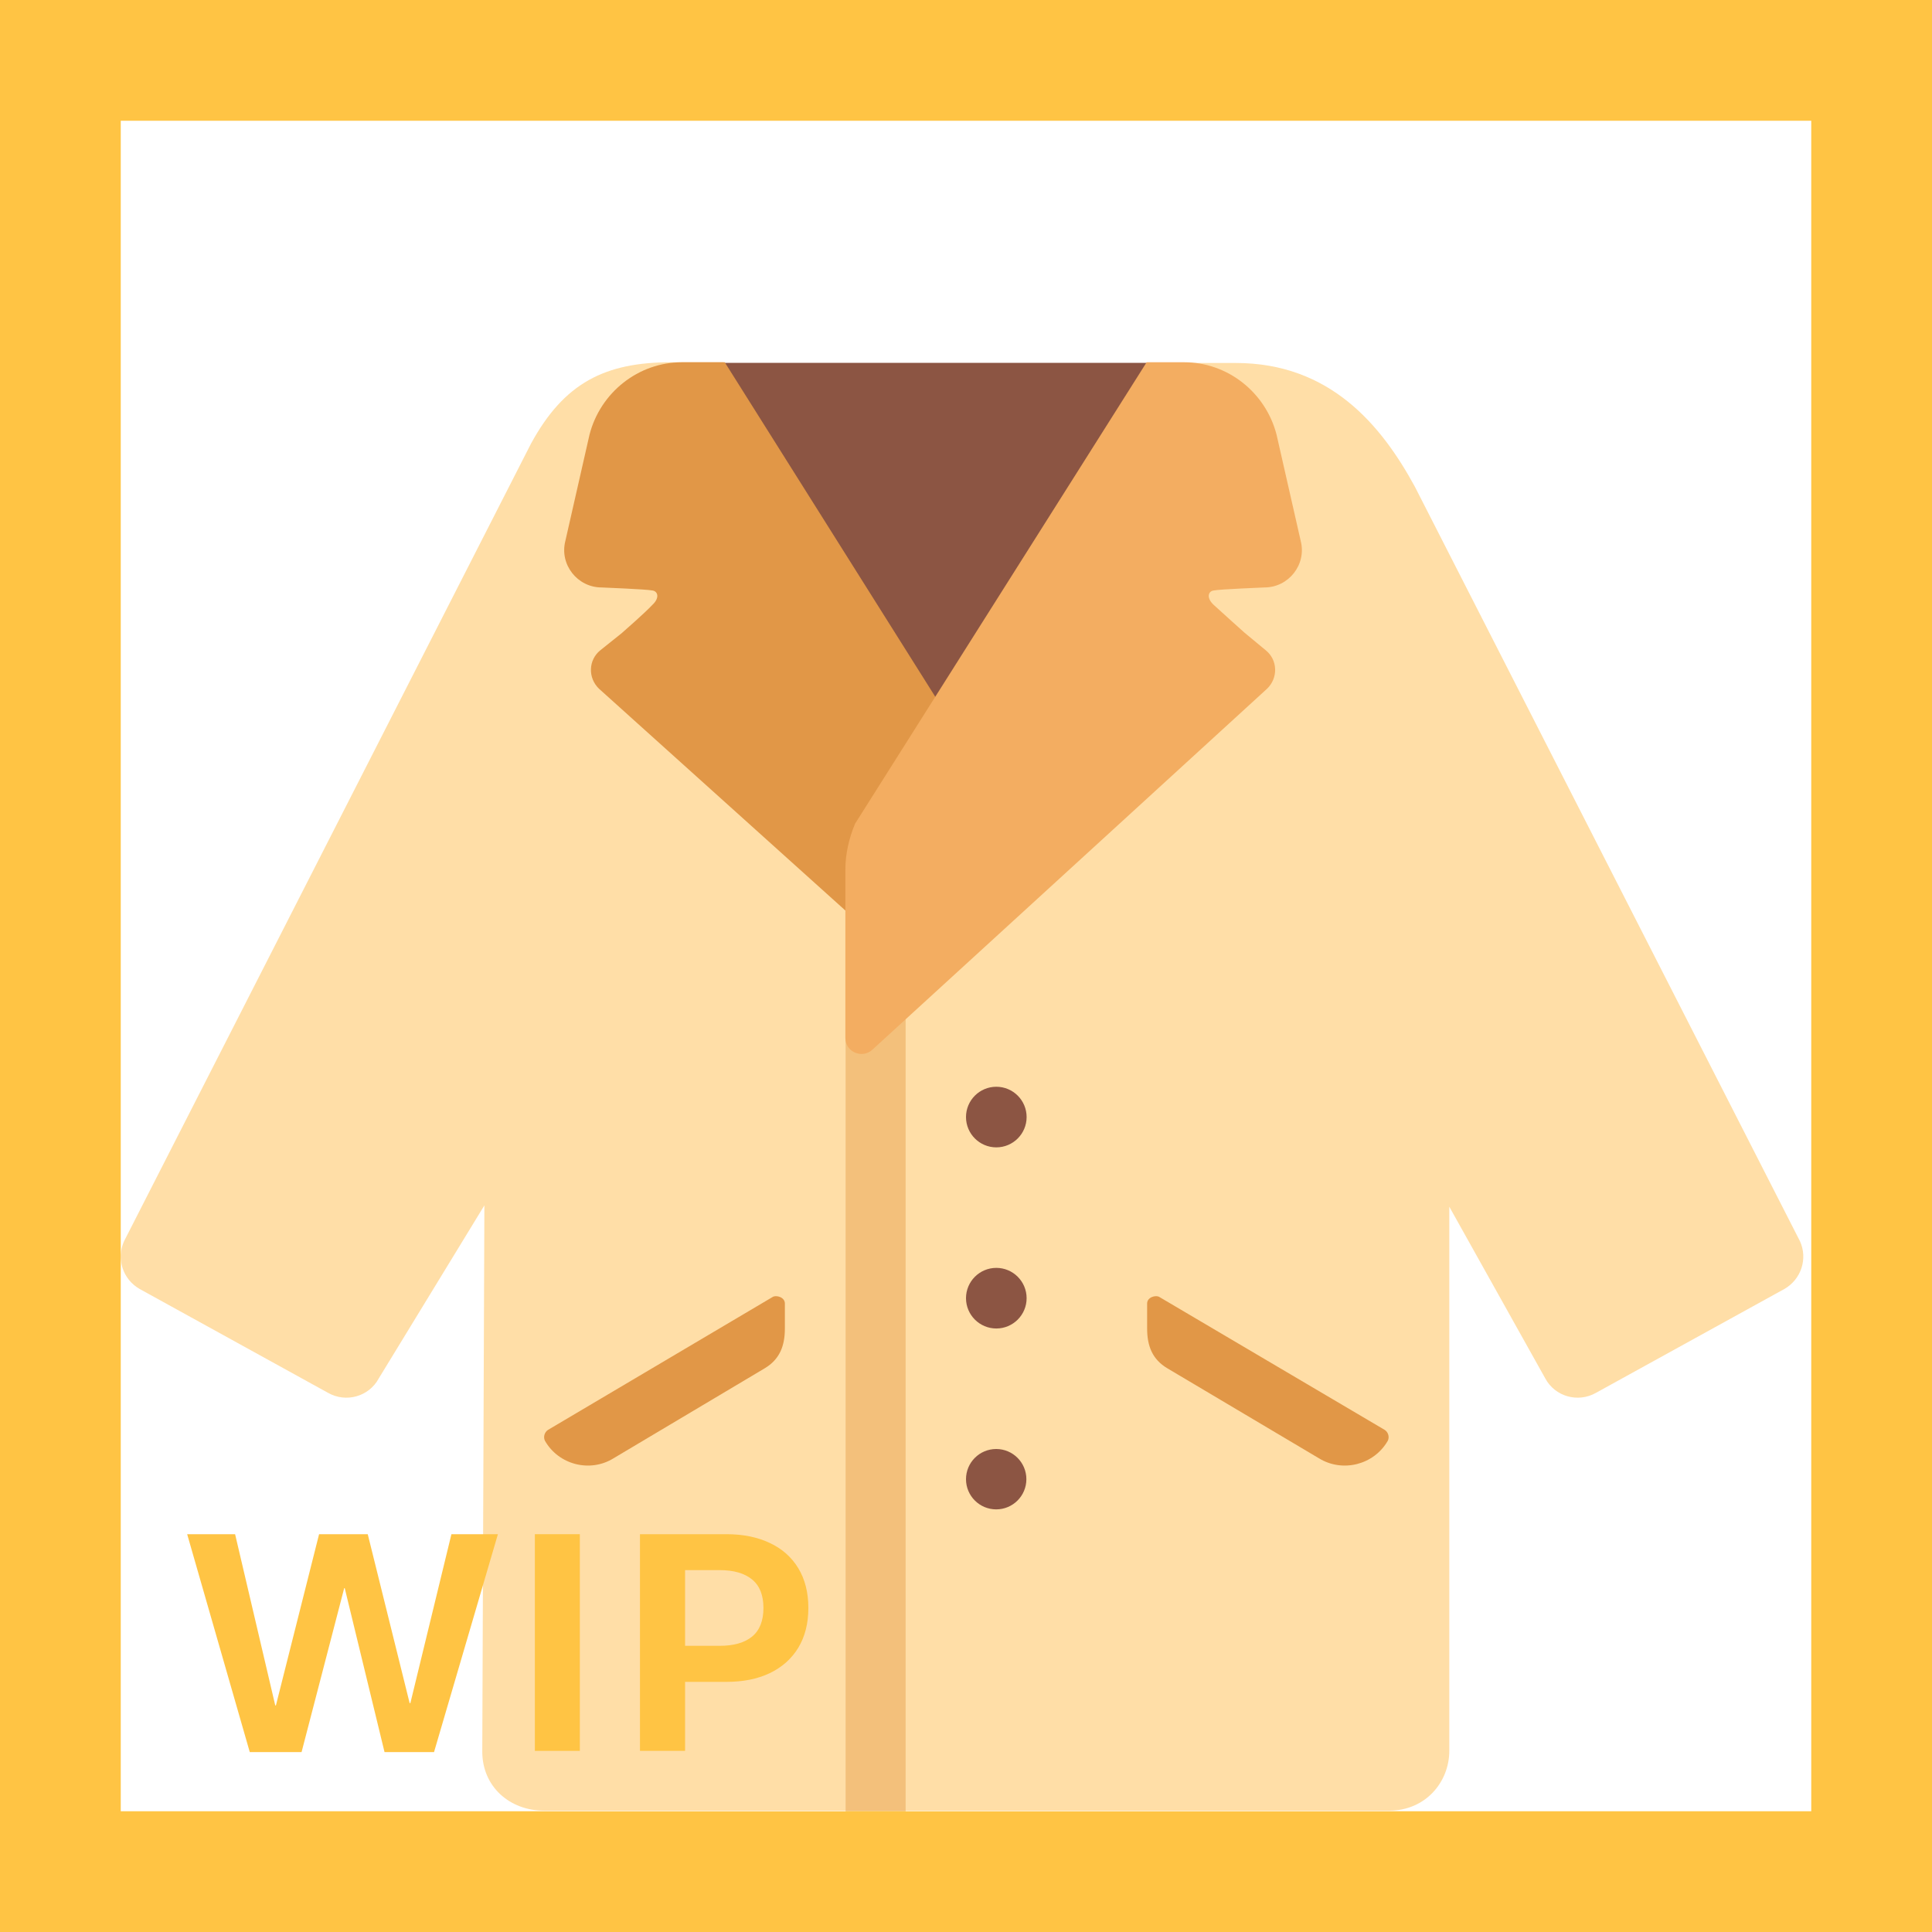 <svg width="32" height="32" viewBox="0 0 32 32" fill="none" xmlns="http://www.w3.org/2000/svg">
<path d="M19 6.01H12V12H19V6.01Z" fill="#8C5543"/>
<path d="M25.594 22.83L24.005 19.987V28.999C24.005 29.517 23.611 29.991 23.004 29.991H14.998L14.998 14.012L19.008 6.012H20.467C22.034 6.012 22.884 7.05 23.434 8.06L29.814 20.56C29.944 20.85 29.834 21.19 29.554 21.35L26.434 23.07C26.134 23.24 25.754 23.13 25.594 22.83Z" fill="#FFDEA7"/>
<path d="M6.274 22.83L8.023 19.965L7.988 29.012C7.988 29.592 8.441 29.991 9.016 29.991H15.904V13.43V13.35L11.977 6H11.119C10.023 6 9.345 6.338 8.795 7.348L2.054 20.56C1.924 20.85 2.034 21.19 2.314 21.35L5.434 23.07C5.734 23.24 6.114 23.13 6.274 22.83Z" fill="#FFDEA7"/>
<path d="M9.944 10.77C9.744 10.93 9.734 11.23 9.924 11.41L15.025 16.002C15.637 15.29 15.775 15.152 16.844 13.69L12.004 6H11.294C10.574 6 9.944 6.5 9.764 7.2L9.364 8.96C9.264 9.35 9.564 9.73 9.964 9.73C9.964 9.73 10.714 9.76 10.804 9.78C10.894 9.79 10.934 9.9 10.804 10.02C10.684 10.15 10.294 10.49 10.294 10.49L9.944 10.77Z" fill="#E19747"/>
<path d="M16.502 19.004C16.779 19.004 17.004 18.779 17.004 18.502C17.004 18.225 16.779 18 16.502 18C16.225 18 16 18.225 16 18.502C16 18.779 16.225 19.004 16.502 19.004Z" fill="#8C5543"/>
<path d="M16.502 22.004C16.779 22.004 17.004 21.779 17.004 21.502C17.004 21.225 16.779 21 16.502 21C16.225 21 16 21.225 16 21.502C16 21.779 16.225 22.004 16.502 22.004Z" fill="#8C5543"/>
<path d="M16.5 25C16.776 25 17 24.776 17 24.5C17 24.224 16.776 24 16.5 24C16.224 24 16 24.224 16 24.5C16 24.776 16.224 25 16.5 25Z" fill="#8C5543"/>
<path d="M19.206 21.484L22.936 23.684C22.996 23.724 23.016 23.804 22.986 23.864C22.756 24.264 22.236 24.394 21.846 24.154L19.336 22.664C19.086 22.516 19 22.293 19 22.004C19 21.859 19 21.723 19 21.59C19 21.484 19.146 21.444 19.206 21.484Z" fill="#E19747"/>
<path d="M12.794 21.484L9.076 23.684C9.016 23.724 8.996 23.804 9.026 23.864C9.255 24.264 9.774 24.394 10.162 24.154L12.665 22.664C12.914 22.516 13 22.293 13 22.004C13 21.859 13 21.723 13 21.59C13 21.484 12.854 21.444 12.794 21.484Z" fill="#E19747"/>
<rect x="14.006" y="15.737" width="0.994" height="14.263" fill="#F3C07B"/>
<path d="M20.964 10.77C21.164 10.93 21.174 11.23 20.984 11.41L14.452 17.384C14.282 17.544 14.002 17.424 14.002 17.194V14.404C14.002 14.144 14.062 13.884 14.162 13.644L18.992 6H19.614C20.334 6 20.964 6.5 21.144 7.2L21.544 8.96C21.644 9.35 21.344 9.73 20.944 9.73C20.944 9.73 20.194 9.76 20.104 9.78C20.014 9.79 19.974 9.9 20.104 10.02C20.234 10.14 20.614 10.48 20.614 10.48L20.964 10.77Z" fill="#F3AD61"/>
<path d="M4.995 29.02H4.137L3.1 25.411H3.894L4.559 28.247H4.57L5.285 25.411H6.091L6.785 28.209H6.797L7.477 25.411H8.247L7.189 29.02H6.369L5.71 26.305H5.701L4.995 29.02Z" fill="#FFC444"/>
<path d="M9.604 29H8.859V25.411H9.604V29Z" fill="#FFC444"/>
<path d="M10.6 29V25.411H12.032C12.306 25.411 12.544 25.459 12.747 25.555C12.952 25.65 13.11 25.79 13.222 25.974C13.333 26.157 13.389 26.377 13.389 26.633C13.389 26.889 13.333 27.108 13.222 27.292C13.11 27.476 12.952 27.616 12.747 27.714C12.544 27.81 12.306 27.857 12.032 27.857H11.347V29H10.6ZM11.918 27.26C12.152 27.26 12.332 27.209 12.457 27.107C12.582 27.004 12.645 26.846 12.645 26.633C12.645 26.42 12.582 26.263 12.457 26.161C12.332 26.058 12.152 26.006 11.918 26.006H11.347V27.26H11.918Z" fill="#FFC444"/>
<path d="M0 0V-2H-2V0H0ZM32 0H34V-2H32V0ZM32 32V34H34V32H32ZM0 32H-2V34H0V32ZM0 2H32V-2H0V2ZM30 0V32H34V0H30ZM32 30H0V34H32V30ZM2 32V0H-2V32H2Z" fill="#FFC444"/>
</svg>
